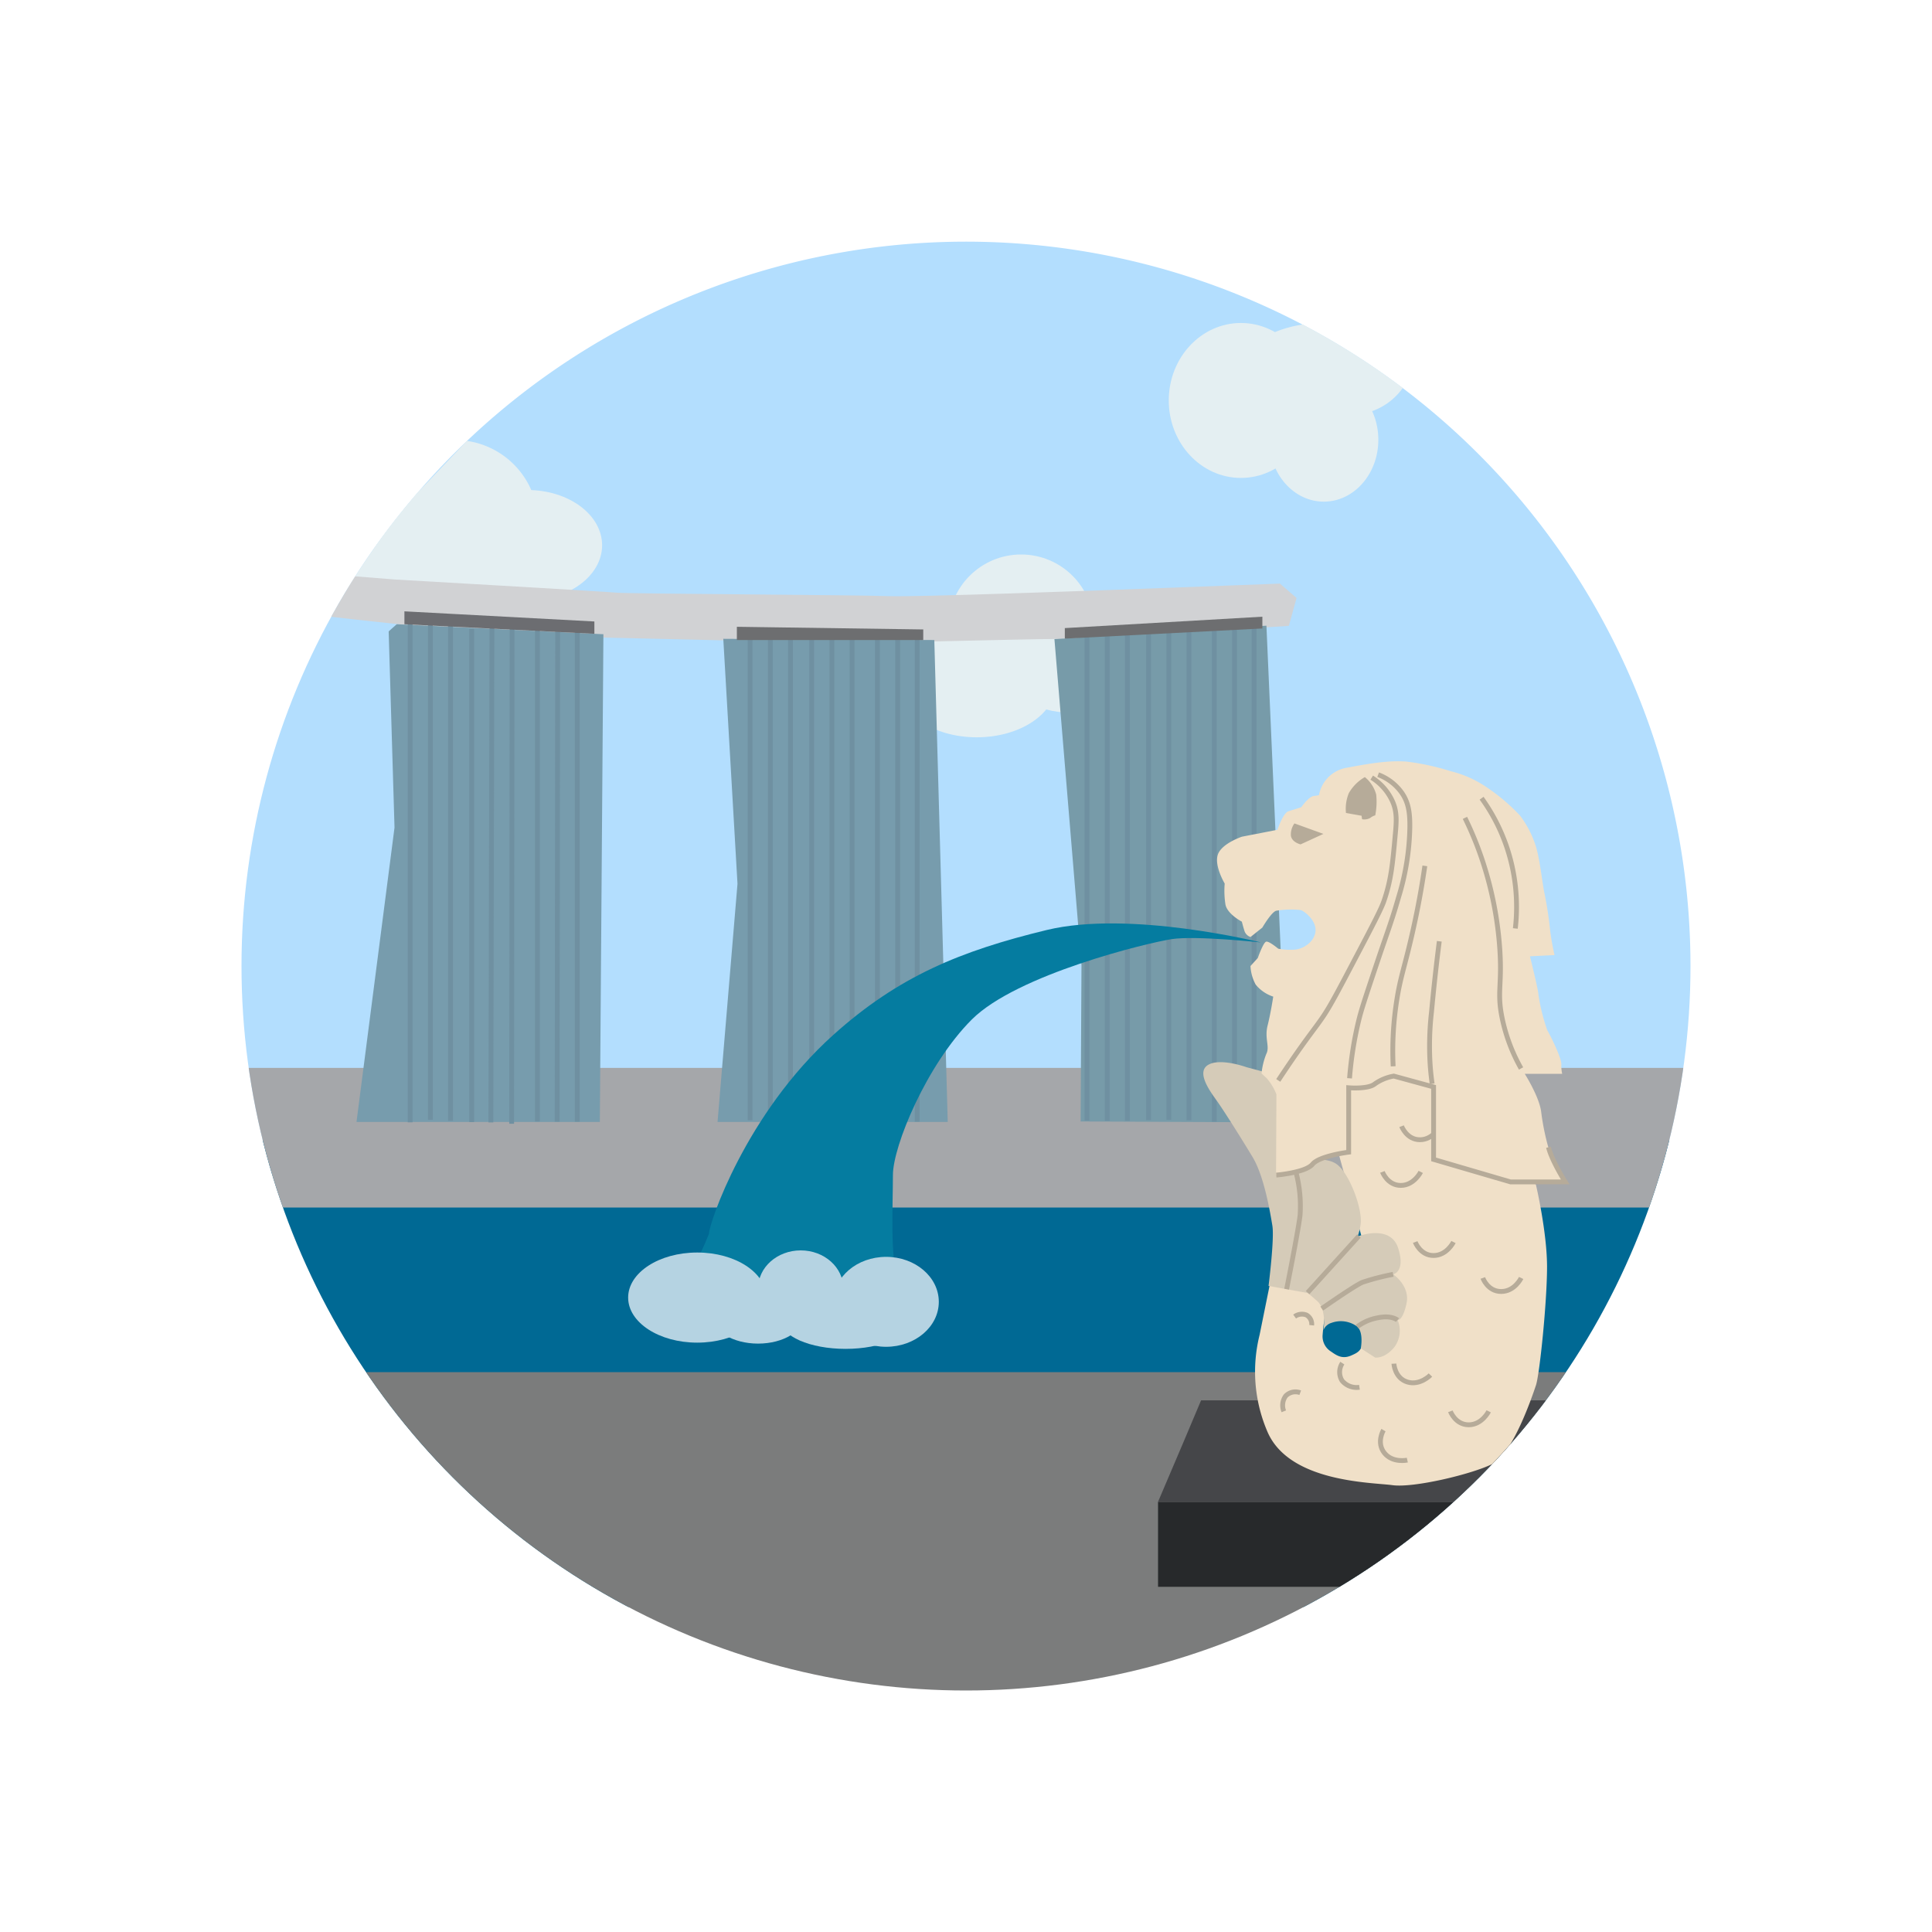 <svg id="Layer_1" data-name="Layer 1" xmlns="http://www.w3.org/2000/svg" xmlns:xlink="http://www.w3.org/1999/xlink" viewBox="0 0 400 400"><defs><style>.cls-1,.cls-11,.cls-18{fill:none;}.cls-2{clip-path:url(#clip-path);}.cls-3{fill:#b3defe;}.cls-4{fill:#006994;}.cls-5{fill:#e4eff2;}.cls-6{fill:#7b7c7c;}.cls-7{fill:#a5a7aa;}.cls-8{fill:#d1d2d4;}.cls-9{fill:#779cad;}.cls-10{fill:#779ba9;}.cls-11{stroke:#6f90a1;}.cls-11,.cls-18{stroke-miterlimit:10;}.cls-12{fill:#6c6d71;}.cls-13{fill:#6d6e70;}.cls-14{fill:#454649;}.cls-15{fill:#27292b;}.cls-16{fill:#f0e0c8;}.cls-17{fill:#d5cbb8;}.cls-18{stroke:#b6ab99;}.cls-19{fill:#b6ab99;}.cls-20{fill:#057ca0;}.cls-21{fill:#b5d3e2;}</style><clipPath id="clip-path"><circle class="cls-1" cx="200" cy="200" r="150"/></clipPath></defs><g id="Singapore"><g class="cls-2"><path class="cls-3" d="M350,200a149.87,149.87,0,0,1-4.88,38.08c-.44,1.68-.9,3.35-1.4,5H56.28c-.5-1.65-1-3.32-1.4-5a150.67,150.67,0,0,1,7.39-97.59c1.2-2.78,2.49-5.53,3.86-8.22Q68.8,127,71.88,122q2.67-4.39,5.63-8.57a150.58,150.58,0,0,1,9.33-11.86q4.66-5.36,9.82-10.26A150,150,0,0,1,350,200Z"/><rect class="cls-4" x="50" y="235.96" width="300" height="96.75"/><ellipse class="cls-5" cx="202.23" cy="141.59" rx="16.38" ry="11.06"/><circle class="cls-5" cx="211.41" cy="129.86" r="15.06"/><ellipse class="cls-5" cx="221.85" cy="138.71" rx="13.73" ry="8.85"/><path class="cls-5" d="M95.36,112.38a10,10,0,0,1-.86,4.05,13.09,13.09,0,0,1-6.7,6.39,17.29,17.29,0,0,1-7.15,1.5A17,17,0,0,1,71.88,122q2.67-4.39,5.63-8.57a150.58,150.58,0,0,1,9.33-11.86,13.16,13.16,0,0,1,7.88,7.33h0A9.79,9.79,0,0,1,95.36,112.38Z"/><path class="cls-5" d="M96.66,91.28A17.23,17.23,0,0,1,110,101.47a15.37,15.37,0,0,1,1.19,6,16.4,16.4,0,0,1-10.47,15,18.64,18.64,0,0,1-12.9.38,17,17,0,0,1-10.29-9.42,150.58,150.58,0,0,1,9.33-11.86Z"/><ellipse class="cls-5" cx="109.2" cy="112.89" rx="15.46" ry="11.44"/><rect class="cls-6" x="50" y="284.08" width="300" height="65.92"/><path class="cls-1" d="M350,200a149.87,149.87,0,0,1-4.88,38.08c-.44,1.68-.9,3.35-1.4,5q-1.23,4.11-2.68,8.12c-.18.47-.35.94-.52,1.4a150,150,0,0,1-14.14,28.24c-1.91,3-3.92,5.88-6,8.7a148.2,148.2,0,0,1-10.27,12.36,151.51,151.51,0,0,1-19.32,17.53A150.12,150.12,0,0,1,59.48,252.6L59,251.2q-1.45-4-2.69-8.12c-.5-1.65-1-3.32-1.4-5a150.67,150.67,0,0,1,7.39-97.59c1.2-2.78,2.49-5.53,3.86-8.22A150,150,0,0,1,350,200Z"/><ellipse class="cls-5" cx="256.92" cy="82.91" rx="14.94" ry="16.04"/><path class="cls-5" d="M290.43,80.32a13.17,13.17,0,0,1-6.34,4.8,26.67,26.67,0,0,1-10,1.84c-.91,0-1.8,0-2.68-.12a25.59,25.59,0,0,1-7.33-1.72c-4.45-1.82-7.36-4.81-7.36-8.21s2.85-6.33,7.24-8.15a24.37,24.37,0,0,1,5.83-1.58A149.72,149.72,0,0,1,290.43,80.32Z"/><ellipse class="cls-5" cx="274.08" cy="91.05" rx="11.29" ry="12.81"/><rect class="cls-7" x="50" y="221.1" width="300" height="28.9"/><path class="cls-8" d="M268.44,123.8l-1.6,5.78-4.62.3-.86.05-1.72.11-4,.26-4.19.26-5.25.32-1.95.12h0l-2.18.13-4.19.25-4.39.25-4.17.23-4.19.21c-2.76.14-4.85.22-5.88.22h-.31c-3.44,0-14.69.27-25.41.51l-3.56.07-4,.09-4.19.09-5.25.1c-1.81,0-3.25,0-4.17,0h-1.05l-3.14-.1-4.39-.11-4.17-.11-4.18-.11-5.54-.14L124.93,132l-5.42-.14-4.05-.11-4.19-.12-5.25-.17-1,0c-.54,0-1.64-.13-3.17-.28-1.17-.1-2.59-.24-4.19-.4l-4.38-.44-4.17-.44-4.19-.44-.38,0h0c-8-.84-16.47-1.79-22.27-2.49q1.8-4.19,3.86-8.23l15.75,1.25s43.37,2.48,45.85,2.72,50.56.46,56,.71,45.66-1.25,52.27-1.5l29-1.09Z"/><polygon class="cls-9" points="80.47 130.72 81.68 171.34 73.81 232.29 124.19 232.29 124.93 131.31 82.14 129.24 80.47 130.72"/><polygon class="cls-9" points="149.75 132.26 193.44 132.51 196.22 232.29 148.56 232.29 152.69 182.98 149.75 132.26"/><polygon class="cls-10" points="218.31 132.32 262.2 129.54 266.72 232.38 223.73 232.19 223.91 199.81 218.31 132.32"/><line class="cls-11" x1="84.92" y1="128.83" x2="84.92" y2="232.36"/><line class="cls-11" x1="89.11" y1="128.55" x2="89.11" y2="231.83"/><line class="cls-11" x1="93.28" y1="128.61" x2="93.28" y2="232.05"/><line class="cls-11" x1="97.66" y1="130.19" x2="97.66" y2="232.32"/><line class="cls-11" x1="101.85" y1="129.66" x2="101.63" y2="232.38"/><line class="cls-11" x1="106.02" y1="129.87" x2="105.93" y2="232.66"/><line class="cls-11" x1="111.27" y1="129.14" x2="111.27" y2="232.19"/><line class="cls-11" x1="115.46" y1="130.75" x2="115.35" y2="232.24"/><line class="cls-11" x1="119.51" y1="129.34" x2="119.51" y2="232.24"/><polygon class="cls-12" points="83.73 129.24 83.73 126.57 123.06 128.67 123.06 131.22 83.73 129.24"/><line class="cls-11" x1="155.3" y1="130.57" x2="155.3" y2="231.94"/><line class="cls-11" x1="159.49" y1="130.29" x2="159.49" y2="231.99"/><line class="cls-11" x1="163.66" y1="130.35" x2="163.66" y2="232"/><line class="cls-11" x1="168.05" y1="131.92" x2="168.05" y2="231.84"/><line class="cls-11" x1="172.24" y1="131.39" x2="172.24" y2="231.79"/><line class="cls-11" x1="176.41" y1="131.61" x2="176.41" y2="231.88"/><line class="cls-11" x1="181.66" y1="130.88" x2="181.66" y2="232.18"/><line class="cls-11" x1="185.85" y1="132.49" x2="185.85" y2="232.28"/><line class="cls-11" x1="189.89" y1="131.08" x2="189.89" y2="232.24"/><polygon class="cls-13" points="191.15 132.51 191.15 130.32 152.56 129.77 152.56 132.51 191.15 132.51"/><line class="cls-11" x1="225.05" y1="130.63" x2="225.05" y2="231.99"/><line class="cls-11" x1="229.24" y1="130.35" x2="229.24" y2="232.05"/><line class="cls-11" x1="233.41" y1="130.4" x2="233.41" y2="232.05"/><line class="cls-11" x1="237.8" y1="130.45" x2="237.8" y2="231.9"/><line class="cls-11" x1="241.99" y1="130.5" x2="241.99" y2="231.85"/><line class="cls-11" x1="246.16" y1="130.18" x2="246.16" y2="231.94"/><line class="cls-11" x1="251.41" y1="129.69" x2="251.41" y2="232.24"/><line class="cls-11" x1="255.6" y1="129.85" x2="255.6" y2="232.34"/><line class="cls-11" x1="259.64" y1="129.96" x2="259.64" y2="232.3"/><polygon class="cls-13" points="220.46 132.22 220.46 130.04 261.36 127.68 261.36 130.12 220.46 132.22"/><path class="cls-14" d="M326.38,289.93c-1.91,3-3.92,5.88-6,8.7A148.2,148.2,0,0,1,310.08,311H239.73L245,298.63l3.67-8.7Z"/><path class="cls-15" d="M310.08,311a151.51,151.51,0,0,1-19.32,17.53h-51V311Z"/><path class="cls-16" d="M318,245.29s2.3,9.77,2.3,17-1.53,22.22-2.3,24.52-4.79,14.17-9,16.28-16.28,5-20.69,4.4-21.64-.57-26-11.3a31.42,31.42,0,0,1-1.53-19.79l2.49-12.29s5.7-2.91,8-.47,3.37,7,3.37,7a47.45,47.45,0,0,0-.81,5.78,3.68,3.68,0,0,0,1.74,3.4c1.17.82,2.33,1.63,4.19.82s2.09-1.1,3-4.22,1.51-11.83,1.51-11.83l-10-36.15,3.6-12.56,20.11,1.75Z"/><path class="cls-17" d="M267.53,223.48l1.24,17.15s5.37-1.5,8,.42,5.38,9.28,4.93,12.44a12.21,12.21,0,0,1-1.94,5.16l-8.12,9.22-9-1.63s1.24-9.77.79-12.48-1.69-10.19-4.06-14.14S253.33,229.87,252,228s-4.41-5.92-1.93-7.49,8,.44,8,.44Z"/><path class="cls-17" d="M270.72,267.63l10.62-11.72s6.52-2.44,8.12,2.46-1,5.47-1,5.47,3.54,2.4,2.74,6.05-1.83,3.42-1.83,3.42a5.71,5.71,0,0,1-.68,5.59c-2.05,2.5-4,2.16-4,2.16l-2.95-1.91s.63-3.22-.72-4.47a5.65,5.65,0,0,0-5.34-.8A2.56,2.56,0,0,0,274,275.4s.72-4.17-1.25-6Z"/><path class="cls-18" d="M268.3,242.63a27.45,27.45,0,0,1,.86,9.06c-.53,4-2.78,15.22-2.78,15.22"/><line class="cls-18" x1="281.34" y1="255.91" x2="270.72" y2="267.63"/><path class="cls-18" d="M288.43,263.84a49.29,49.29,0,0,0-6.27,1.62c-1.33.45-8.5,5.47-8.5,5.47"/><path class="cls-18" d="M289.34,273.31s-1.25-1.09-4.1-.47a10,10,0,0,0-4.24,1.84"/><path class="cls-18" d="M286.21,242.63s1.05,2.8,3.8,2.8,4.14-2.8,4.14-2.8"/><path class="cls-18" d="M307,264.59s1,2.8,3.8,2.8,4.14-2.8,4.14-2.8"/><path class="cls-18" d="M293,257.15s1.05,2.79,3.8,2.79,4.13-2.79,4.13-2.79"/><path class="cls-18" d="M271.57,274.38a2.18,2.18,0,0,0-1.06-2.11,2.55,2.55,0,0,0-2.47.31"/><path class="cls-18" d="M269.2,288.35a2.81,2.81,0,0,0-3,.66,3.29,3.29,0,0,0-.4,3.19"/><path class="cls-18" d="M288.59,282.33s.16,3,2.79,3.8,4.78-1.44,4.78-1.44"/><path class="cls-18" d="M286.43,296.09s-1.53,2.56.18,4.72,4.76,1.49,4.76,1.49"/><path class="cls-18" d="M300.28,292.2s1.05,2.79,3.8,2.79,4.14-2.79,4.14-2.79"/><path class="cls-18" d="M277.92,282.22a3.37,3.37,0,0,0-.06,3.64,3.92,3.92,0,0,0,3.6,1.36"/><path class="cls-18" d="M290.18,233.17s1.05,2.8,3.8,2.8,4.13-2.8,4.13-2.8"/><path class="cls-16" d="M253.56,182.93s-2.16-3.59-1.44-5.93,5-3.77,5-3.77l7.36-1.43s1.18-3.5,2.26-3.83l2.67-.84s1.5-2.16,2.58-2.33l1.09-.16A7,7,0,0,1,278.6,159c4.84-.92,8.75-1.58,12.5-1.33a49.86,49.86,0,0,1,9.25,2,22.69,22.69,0,0,1,7.08,3.08,39.88,39.88,0,0,1,7.25,6.08,20.69,20.69,0,0,1,3.5,7.08c.75,2.92,1.17,7.17,1.58,9a77,77,0,0,1,1.17,7.67,50.5,50.5,0,0,0,.92,5.16l-5.09.25s1.75,7,1.75,7.92a40,40,0,0,0,1.84,7.41c.41.59,2.91,5.58,2.91,7a8.09,8.09,0,0,0,.17,2h-7.75s3.08,4.83,3.42,8A49.89,49.89,0,0,0,321,239c.42,1.08,3,5.66,3,5.66H312.68L296.77,240V225l-8.25-2.25a19.09,19.09,0,0,1-5.08,1.92c-3.17.75-4.25.5-4.25.5v13.33s-5.17.75-7.5,2.5-7.5,2.25-7.5,2.25l.08-16.67a11.18,11.18,0,0,0-2-3.33l-1.08-1a14.57,14.57,0,0,1,1-4.08c.75-1.5-.42-3.17.25-5.83s1.17-6,1.17-6a7.76,7.76,0,0,1-3.63-2.49A8.72,8.72,0,0,1,258.9,200l1.51-1.65s1.13-3.25,1.74-3.39,2.5,1.46,2.5,1.46a13.56,13.56,0,0,0,3.44.19c1.88-.14,4.23-1.79,4.28-4s-2.4-4-3.06-4.19a18.84,18.84,0,0,0-5.09.14c-1,.28-2.87,3.49-2.87,3.49L258.9,194a2,2,0,0,1-1.22-1.18c-.29-.89-.57-2-.57-2s-3-1.56-3.39-3.53A18.14,18.14,0,0,1,253.56,182.93Z"/><path class="cls-19" d="M268,170.48l6,2.17-4.73,2.17s-1.78-.4-2-1.78A3.88,3.88,0,0,1,268,170.48Z"/><path class="cls-19" d="M284.73,168.81a14.49,14.49,0,0,0,.2-4.3,7,7,0,0,0-2.35-3.62,8.89,8.89,0,0,0-3.32,3.32,8.5,8.5,0,0,0-.59,4.11l3.23.57.1.72a2.54,2.54,0,0,0,1.69-.26A2.8,2.8,0,0,1,284.73,168.81Z"/><path class="cls-18" d="M284,161a11.26,11.26,0,0,1,4.24,4.78c1,2.14.91,4.08.65,6.85-.58,6.42-.88,9.63-2.39,14-.53,1.54-2.32,5-5.87,11.74-3.4,6.48-5.13,9.77-6.63,12s-2.67,3.57-5.76,8c-1.55,2.23-2.78,4.08-3.59,5.32"/><path class="cls-18" d="M285.33,160.39a10.47,10.47,0,0,1,5,3.9c1.33,2,1.59,4.13,1.56,7a52.09,52.09,0,0,1-2.34,14.51c-1.43,5-2.35,7.27-4.36,13.26-2.92,8.69-3.38,10.17-3.91,12.33a75.51,75.51,0,0,0-1.87,11.86"/><path class="cls-18" d="M295,179.27c-1,6.92-2.22,12.45-3.13,16.22-1.19,5-2,7.24-2.65,11.39a66.76,66.76,0,0,0-.78,13.89"/><path class="cls-18" d="M306.75,165.26a38.21,38.21,0,0,1,5.1,9.8,38.85,38.85,0,0,1,1.88,17.17"/><path class="cls-18" d="M296.51,224.39c-.12-.9-.29-2.19-.4-3.75a61.62,61.62,0,0,1,.27-11.14c.4-4.32.92-9.22,1.61-14.62"/><path class="cls-18" d="M314.92,221.21A36.09,36.09,0,0,1,311,210.78c-1.11-5.41,0-6.65-.47-14.09a74.38,74.38,0,0,0-3.44-18,70.14,70.14,0,0,0-3.79-9.36"/><path class="cls-1" d="M253.48,182.82l.92-.46,2.6-3.14s3.29-2.91,5-3.53a11.68,11.68,0,0,1,4.44-.23,16.66,16.66,0,0,1-1.07-2.62,1.58,1.58,0,0,0-.77-1"/><path class="cls-18" d="M264.24,243.29s6.06-.5,7.5-2.25,7.49-2.5,7.49-2.5V225.21s4.07.35,5.44-.82a9.79,9.79,0,0,1,3.9-1.6l8.24,2.25v15l15.92,4.66h11.33s-2.79-4.41-3.46-7.17"/><path class="cls-20" d="M134.92,272.69c7-4.3,11.86-17.25,11.86-17.25,0-2.06,7.61-24.88,25.74-41.17,13.54-12.17,26.4-17.41,44.18-21.72,17.28-4.18,44.35,2.57,44.35,2.57s-13.45-1.44-18.43-.69-32.06,7.3-41.42,16.65-16.33,26.21-16.33,32.2-.6,17.59,1,20.77-.34,5.47,1.45,6.59S134.92,272.69,134.92,272.69Z"/><ellipse class="cls-21" cx="144.35" cy="268.65" rx="14.3" ry="9.33"/><ellipse class="cls-21" cx="156.95" cy="272.34" rx="9.52" ry="5.84"/><ellipse class="cls-21" cx="165.78" cy="266.73" rx="8.82" ry="7.85"/><ellipse class="cls-21" cx="175.07" cy="273.37" rx="13.41" ry="5.9"/><ellipse class="cls-21" cx="183.46" cy="269.53" rx="10.91" ry="9.31"/></g></g></svg>